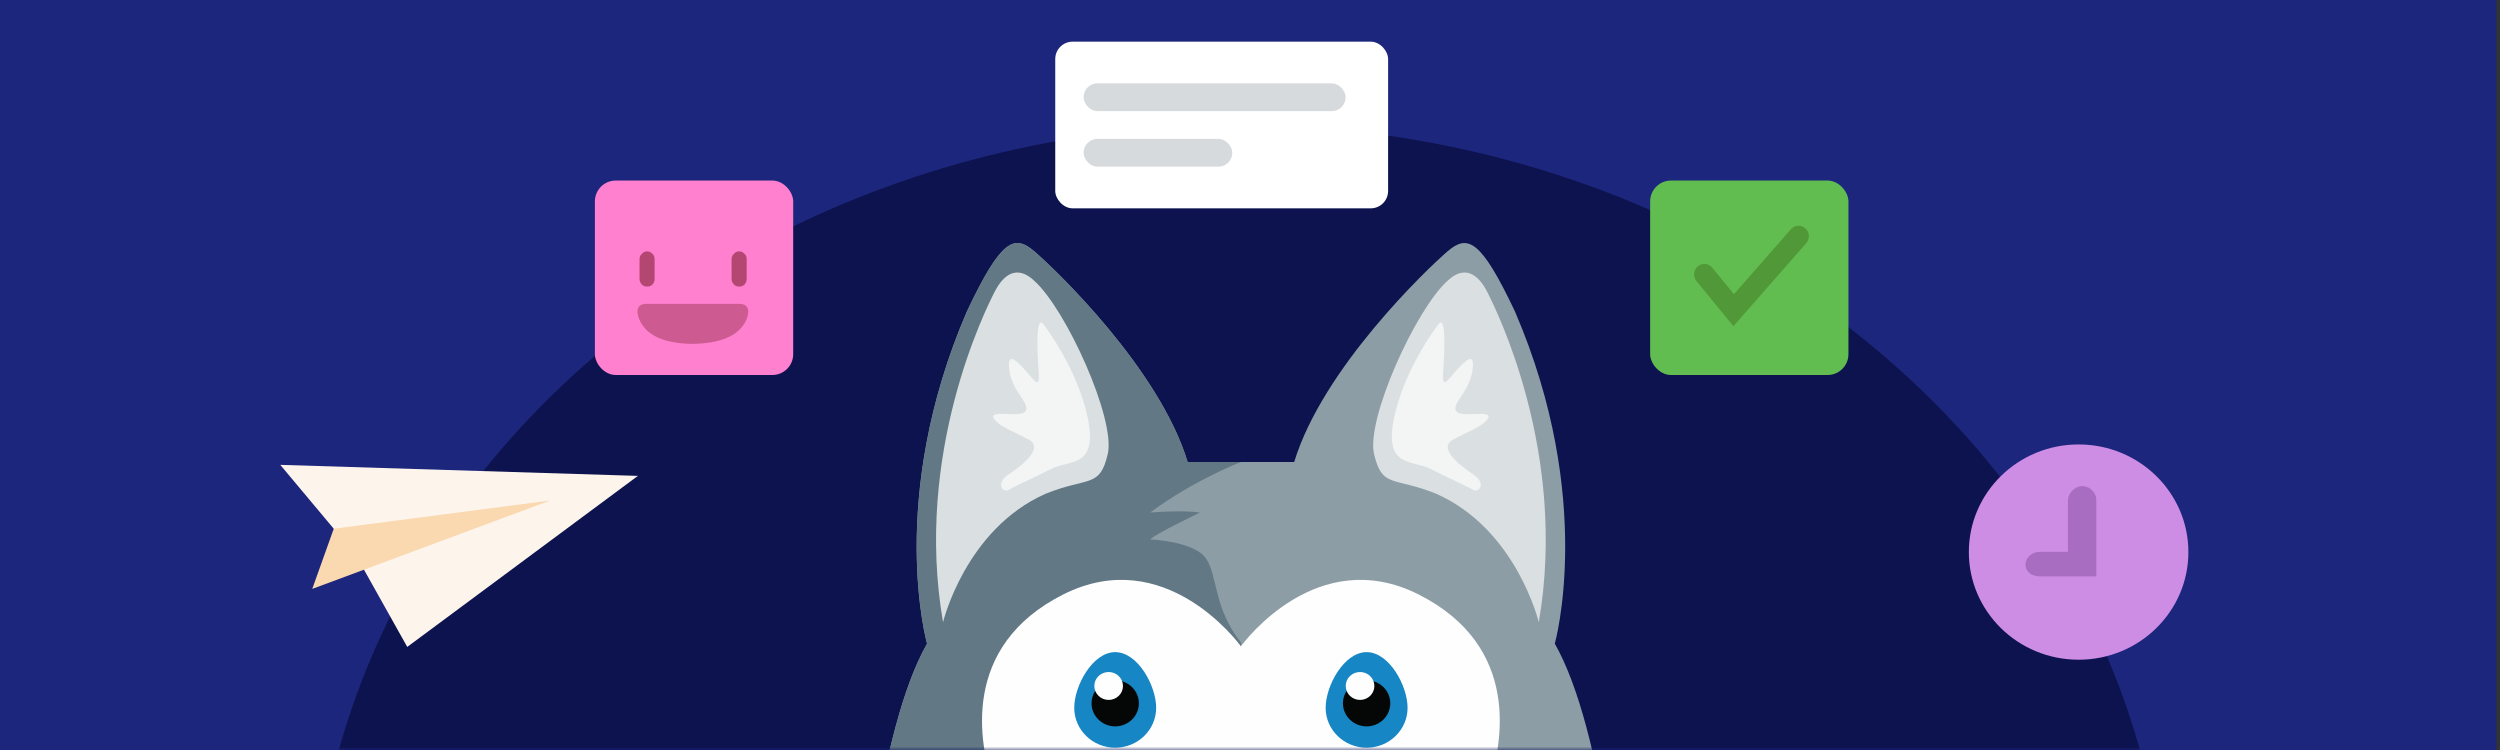 <?xml version="1.0" encoding="UTF-8"?>
<svg width="360px" height="108px" viewBox="0 0 360 108" version="1.1" xmlns="http://www.w3.org/2000/svg" xmlns:xlink="http://www.w3.org/1999/xlink">
    <rect x="0" y="0" width="360" height="108" fill="#333333" stroke="none"/>
    <!-- Generator: Sketch 49.2 (51160) - http://www.bohemiancoding.com/sketch -->
    <title>SH-tacoObjects</title>
    <desc>Created with Sketch.</desc>
    <defs>
        <rect id="path-1" x="0" y="0" width="359.49" height="108"></rect>
    </defs>
    <g id="SUPER-HOME" stroke="none" stroke-width="1" fill="none" fill-rule="evenodd">
        <g id="SH-tacoObjects">
            <mask id="mask-2" fill="white">
                <use xlink:href="#path-1"></use>
            </mask>
            <use id="Mask" fill="#1D267D" transform="translate(179.745, 54) rotate(-180) translate(-179.745, -54) " xlink:href="#path-1"></use>
            <ellipse id="Oval" fill="#0C134F" mask="url(#mask-2)" cx="178.47" cy="136.5" rx="133.598" ry="118.5"></ellipse>
            <g id="Icon/Duedate/Large/Gray-" mask="url(#mask-2)">
                <g transform="translate(283.513, 64)" id="duedate">
                    <g>
                        <ellipse id="Oval-2" fill="#CD8DE5" cx="15.807" cy="15.5" rx="15.807" ry="15.5"></ellipse>
                        <path d="M10.224,15.459 C9.108,15.459 8.159,16.28 8.159,17.32 C8.159,18.359 9.108,19 10.224,19 L18.357,19 L18.357,7.978 C18.344,6.938 17.439,5.988 16.323,6 C15.206,6.012 14.253,7.072 14.266,8.111 L14.266,15.459 L10.224,15.459 Z" id="Stroke-3" fill="#A86CC1" fill-rule="nonzero"></path>
                    </g>
                </g>
            </g>
            <g id="card" mask="url(#mask-2)">
                <g transform="translate(151.955, 6)">
                    <rect id="card1" fill="#FFFFFF" x="0" y="0" width="47.932" height="24" rx="2.5"></rect>
                    <rect id="cardtitle1" fill="#D6DADC" x="4.079" y="6" width="37.734" height="4" rx="2"></rect>
                    <rect id="cardtitle1" fill="#D6DADC" x="4.079" y="14" width="21.416" height="4" rx="2"></rect>
                </g>
            </g>
            <g id="lil'face" mask="url(#mask-2)">
                <g transform="translate(85.666, 26)">
                    <rect id="Rectangle-2" fill="#FF80CE" x="0" y="0" width="28.555" height="28" rx="3"></rect>
                    <g id="face" stroke-width="1" fill="none" transform="translate(6.119, 10)">
                        <path d="M2.163,0.55 C1.953,0.315 1.696,0.198 1.392,0.198 C1.089,0.198 0.844,0.315 0.656,0.55 C0.423,0.738 0.306,0.996 0.306,1.324 L0.306,4.176 C0.306,4.481 0.423,4.751 0.656,4.986 C0.844,5.174 1.089,5.267 1.392,5.267 C1.696,5.267 1.953,5.174 2.163,4.986 C2.374,4.751 2.479,4.481 2.479,4.176 L2.479,1.324 C2.479,0.996 2.374,0.738 2.163,0.55 Z M15.421,0.55 C15.211,0.315 14.954,0.198 14.65,0.198 C14.347,0.198 14.101,0.315 13.914,0.55 C13.681,0.738 13.564,0.996 13.564,1.324 L13.564,4.176 C13.564,4.481 13.681,4.751 13.914,4.986 C14.101,5.174 14.347,5.267 14.65,5.267 C14.954,5.267 15.211,5.174 15.421,4.986 C15.631,4.751 15.737,4.481 15.737,4.176 L15.737,1.324 C15.737,0.996 15.631,0.738 15.421,0.55 Z" id="Fill-4" fill="#B44772"></path>
                        <path d="M15.389,10.609 C15.614,10.251 15.783,9.855 15.895,9.422 C16.12,8.423 15.783,7.867 14.882,7.754 L1.069,7.754 C0.187,7.867 -0.141,8.423 0.084,9.422 C0.197,9.855 0.366,10.251 0.591,10.609 C1.735,12.492 4.173,13.463 7.905,13.519 C11.732,13.463 14.226,12.492 15.389,10.609" id="Fill-6" fill="#CD5A91"></path>
                    </g>
                </g>
            </g>
            <g id="checkmark" mask="url(#mask-2)">
                <g transform="translate(237.62, 26)">
                    <rect id="Rectangle-2" stroke="none" fill="#61BD4F" fill-rule="evenodd" x="0" y="0" width="28.555" height="28" rx="3"></rect>
                    <path d="M8.552,12.859 C8.203,12.433 7.585,12.38 7.172,12.739 C6.759,13.099 6.707,13.736 7.056,14.161 L12.005,20.199 L22.104,8.686 C22.467,8.272 22.436,7.634 22.035,7.261 C21.634,6.887 21.015,6.919 20.652,7.332 L12.055,17.133 L8.552,12.859 Z" id="Path-6" stroke="#519839" stroke-width="1" fill="#519839" fill-rule="nonzero"></path>
                </g>
            </g>
            <g id="plane" mask="url(#mask-2)">
                <g transform="translate(62.781, 73.041) rotate(34) translate(-62.781, -73.041) translate(40.781, 53.041)">
                    <polygon id="Fill-1" fill="#FDF5EC" points="-7.07301471e-05 27.48 16.268 32.164 43.58 -2.27373675e-13"></polygon>
                    <polygon id="Fill-2" fill="#FDF5EC" points="10.25 29.13 29.818 38.99 43.58 -1.42108547e-13"></polygon>
                    <polygon id="Fill-3" fill="#FAD8B0" points="11.527 30.799 13.805 39.714 35.101 9.985"></polygon>
                </g>
            </g>
            <g id="taco-front" mask="url(#mask-2)">
                <g transform="translate(97.904, 35)">
                    <path d="M125.987,57.688 C125.987,57.688 131.885,36.859 120.26,9.876 C115.301,-0.617 113.42,-1.284 110.515,1.214 C107.608,3.713 92.563,18.038 88.459,31.529 L80.808,31.529 L80.765,31.529 L73.115,31.529 C69.012,18.038 53.966,3.713 51.06,1.214 C48.153,-1.284 46.273,-0.617 41.314,9.876 C29.689,36.859 35.587,57.688 35.587,57.688 C28.406,70.271 26.099,99.819 26.099,99.819 C26.099,99.819 32.51,90.201 50.718,94.198 C55.681,95.287 60.17,97.106 64.079,99.173 C67.432,107.839 72.236,110.822 75.836,111.766 C78.653,111.936 80.549,111.973 80.765,111.977 L80.765,111.978 C80.765,111.978 80.784,111.978 80.787,111.977 C80.79,111.978 80.808,111.978 80.808,111.978 L80.808,111.977 C81.024,111.973 82.921,111.936 85.739,111.766 C89.338,110.822 94.142,107.839 97.494,99.173 C101.405,97.106 105.893,95.287 110.856,94.198 C129.064,90.201 135.476,99.819 135.476,99.819 C135.476,99.819 133.168,70.271 125.987,57.688" id="Fill-24" fill="#8C9DA5"></path>
                    <path d="M80.798,111.978 L80.798,57.533 C76.823,52.526 77.464,47.924 75.766,45.425 C74.069,42.927 67.718,42.677 67.718,42.677 C68.359,41.928 74.899,38.804 74.899,38.804 C72.206,38.43 67.718,38.804 67.718,38.804 C74.13,34.057 80.798,31.529 80.798,31.529 L80.776,31.529 L73.126,31.529 C69.022,18.037 53.977,3.713 51.07,1.215 C48.164,-1.285 46.283,-0.617 41.326,9.876 C29.698,36.858 35.598,57.688 35.598,57.688 C28.417,70.271 26.109,99.82 26.109,99.82 C26.109,99.82 32.52,90.2 50.728,94.198 C55.691,95.287 60.181,97.106 64.09,99.172 C67.443,107.839 72.246,110.822 75.847,111.766 C78.664,111.935 80.56,111.974 80.776,111.978 C80.776,111.978 80.795,111.978 80.798,111.978" id="Fill-26" fill="#627885"></path>
                    <path d="M116.453,78.083 C118.46,72.212 121.242,58.096 106.369,50.6 C91.813,43.266 81.234,57.454 80.787,58.067 C80.34,57.454 69.761,43.266 55.205,50.6 C40.331,58.096 43.114,72.212 45.121,78.083 C45.121,78.083 30.843,75.334 26.098,99.819 L31.74,99.487 L31.74,103.65 C35.673,101.818 41.827,101.985 50.718,106.815 C59.414,111.539 79.873,111.961 80.765,111.977 L80.765,111.978 L80.787,111.978 L80.809,111.978 L80.809,111.977 C81.701,111.961 102.161,111.539 110.856,106.815 C119.746,101.985 125.901,101.818 129.834,103.65 L129.876,99.487 L135.476,99.819 C130.731,75.334 116.453,78.083 116.453,78.083" id="Fill-28" fill="#FEFEFE"></path>
                    <path d="M37.895,54.597 C37.895,54.597 41.1,41.231 52.642,36.109 C58.796,33.611 60.464,35.36 61.617,30.363 C62.771,25.366 55.617,9.496 50.974,5.378 C48.538,3.13 46.615,4.504 45.332,7.003 C44.05,9.501 33.663,30.238 37.895,54.597" id="Fill-34" fill="#DADFE1"></path>
                    <path d="M52.427,11.791 C52.427,11.791 57.3,18.12 58.753,25.282 C60.207,32.445 56.017,31.195 53.453,32.528 C50.889,33.861 48.153,35.026 47.383,35.526 C46.615,36.026 45.247,34.694 47.383,33.278 C49.521,31.862 52.427,29.447 50.205,28.281 C47.982,27.115 46.187,26.449 45.418,25.532 C44.648,24.617 45.418,24.533 47.213,24.617 C49.009,24.7 50.903,24.7 49.314,22.451 C47.726,20.202 47.383,18.787 47.383,17.454 C47.383,16.122 48.239,16.622 49.777,18.37 C51.316,20.119 51.829,20.952 51.657,18.537 C51.487,16.122 51.131,9.915 52.427,11.791" id="Fill-36" fill="#F3F5F5"></path>
                    <path d="M68.584,66.923 C68.584,70.097 65.943,72.669 62.686,72.669 C59.428,72.669 56.787,70.097 56.787,66.923 C56.787,63.749 59.428,58.907 62.686,58.907 C65.943,58.907 68.584,63.749 68.584,66.923" id="Fill-38" fill="#1786C4"></path>
                    <path d="M66.094,66.278 C66.094,68.112 64.568,69.599 62.686,69.599 C60.803,69.599 59.278,68.112 59.278,66.278 C59.278,64.444 60.803,62.957 62.686,62.957 C64.568,62.957 66.094,64.444 66.094,66.278" id="Fill-40" fill="#050706"></path>
                    <path d="M63.804,63.779 C63.804,64.889 62.88,65.789 61.741,65.789 C60.602,65.789 59.678,64.889 59.678,63.779 C59.678,62.669 60.602,61.77 61.741,61.77 C62.88,61.77 63.804,62.669 63.804,63.779" id="Fill-42" fill="#FEFEFE"></path>
                    <path d="M123.679,54.597 C123.679,54.597 120.473,41.231 108.932,36.109 C102.778,33.611 101.11,35.36 99.957,30.363 C98.803,25.366 105.957,9.496 110.6,5.378 C113.036,3.13 114.959,4.504 116.241,7.003 C117.524,9.501 127.911,30.238 123.679,54.597" id="Fill-46" fill="#DADFE1"></path>
                    <path d="M109.146,11.791 C109.146,11.791 104.274,18.12 102.821,25.282 C101.367,32.445 105.556,31.195 108.121,32.528 C110.685,33.861 113.42,35.026 114.19,35.526 C114.959,36.026 116.327,34.694 114.19,33.278 C112.053,31.862 109.146,29.447 111.369,28.281 C113.592,27.115 115.386,26.449 116.156,25.532 C116.926,24.617 116.156,24.533 114.36,24.617 C112.565,24.7 110.671,24.7 112.26,22.451 C113.848,20.202 114.19,18.787 114.19,17.454 C114.19,16.122 113.335,16.622 111.796,18.37 C110.258,20.119 109.745,20.952 109.916,18.537 C110.086,16.122 110.443,9.915 109.146,11.791" id="Fill-48" fill="#F3F5F5"></path>
                    <path d="M104.786,66.923 C104.786,70.097 102.146,72.669 98.888,72.669 C95.631,72.669 92.99,70.097 92.99,66.923 C92.99,63.749 95.631,58.907 98.888,58.907 C102.146,58.907 104.786,63.749 104.786,66.923" id="Fill-50" fill="#1786C4"></path>
                    <path d="M102.297,66.278 C102.297,68.112 100.771,69.599 98.889,69.599 C97.006,69.599 95.479,68.112 95.479,66.278 C95.479,64.444 97.006,62.957 98.889,62.957 C100.771,62.957 102.297,64.444 102.297,66.278" id="Fill-52" fill="#050706"></path>
                    <path d="M100.006,63.779 C100.006,64.889 99.083,65.789 97.944,65.789 C96.805,65.789 95.881,64.889 95.881,63.779 C95.881,62.669 96.805,61.77 97.944,61.77 C99.083,61.77 100.006,62.669 100.006,63.779" id="Fill-54" fill="#FEFEFE"></path>
                </g>
            </g>
        </g>
    </g>
</svg>